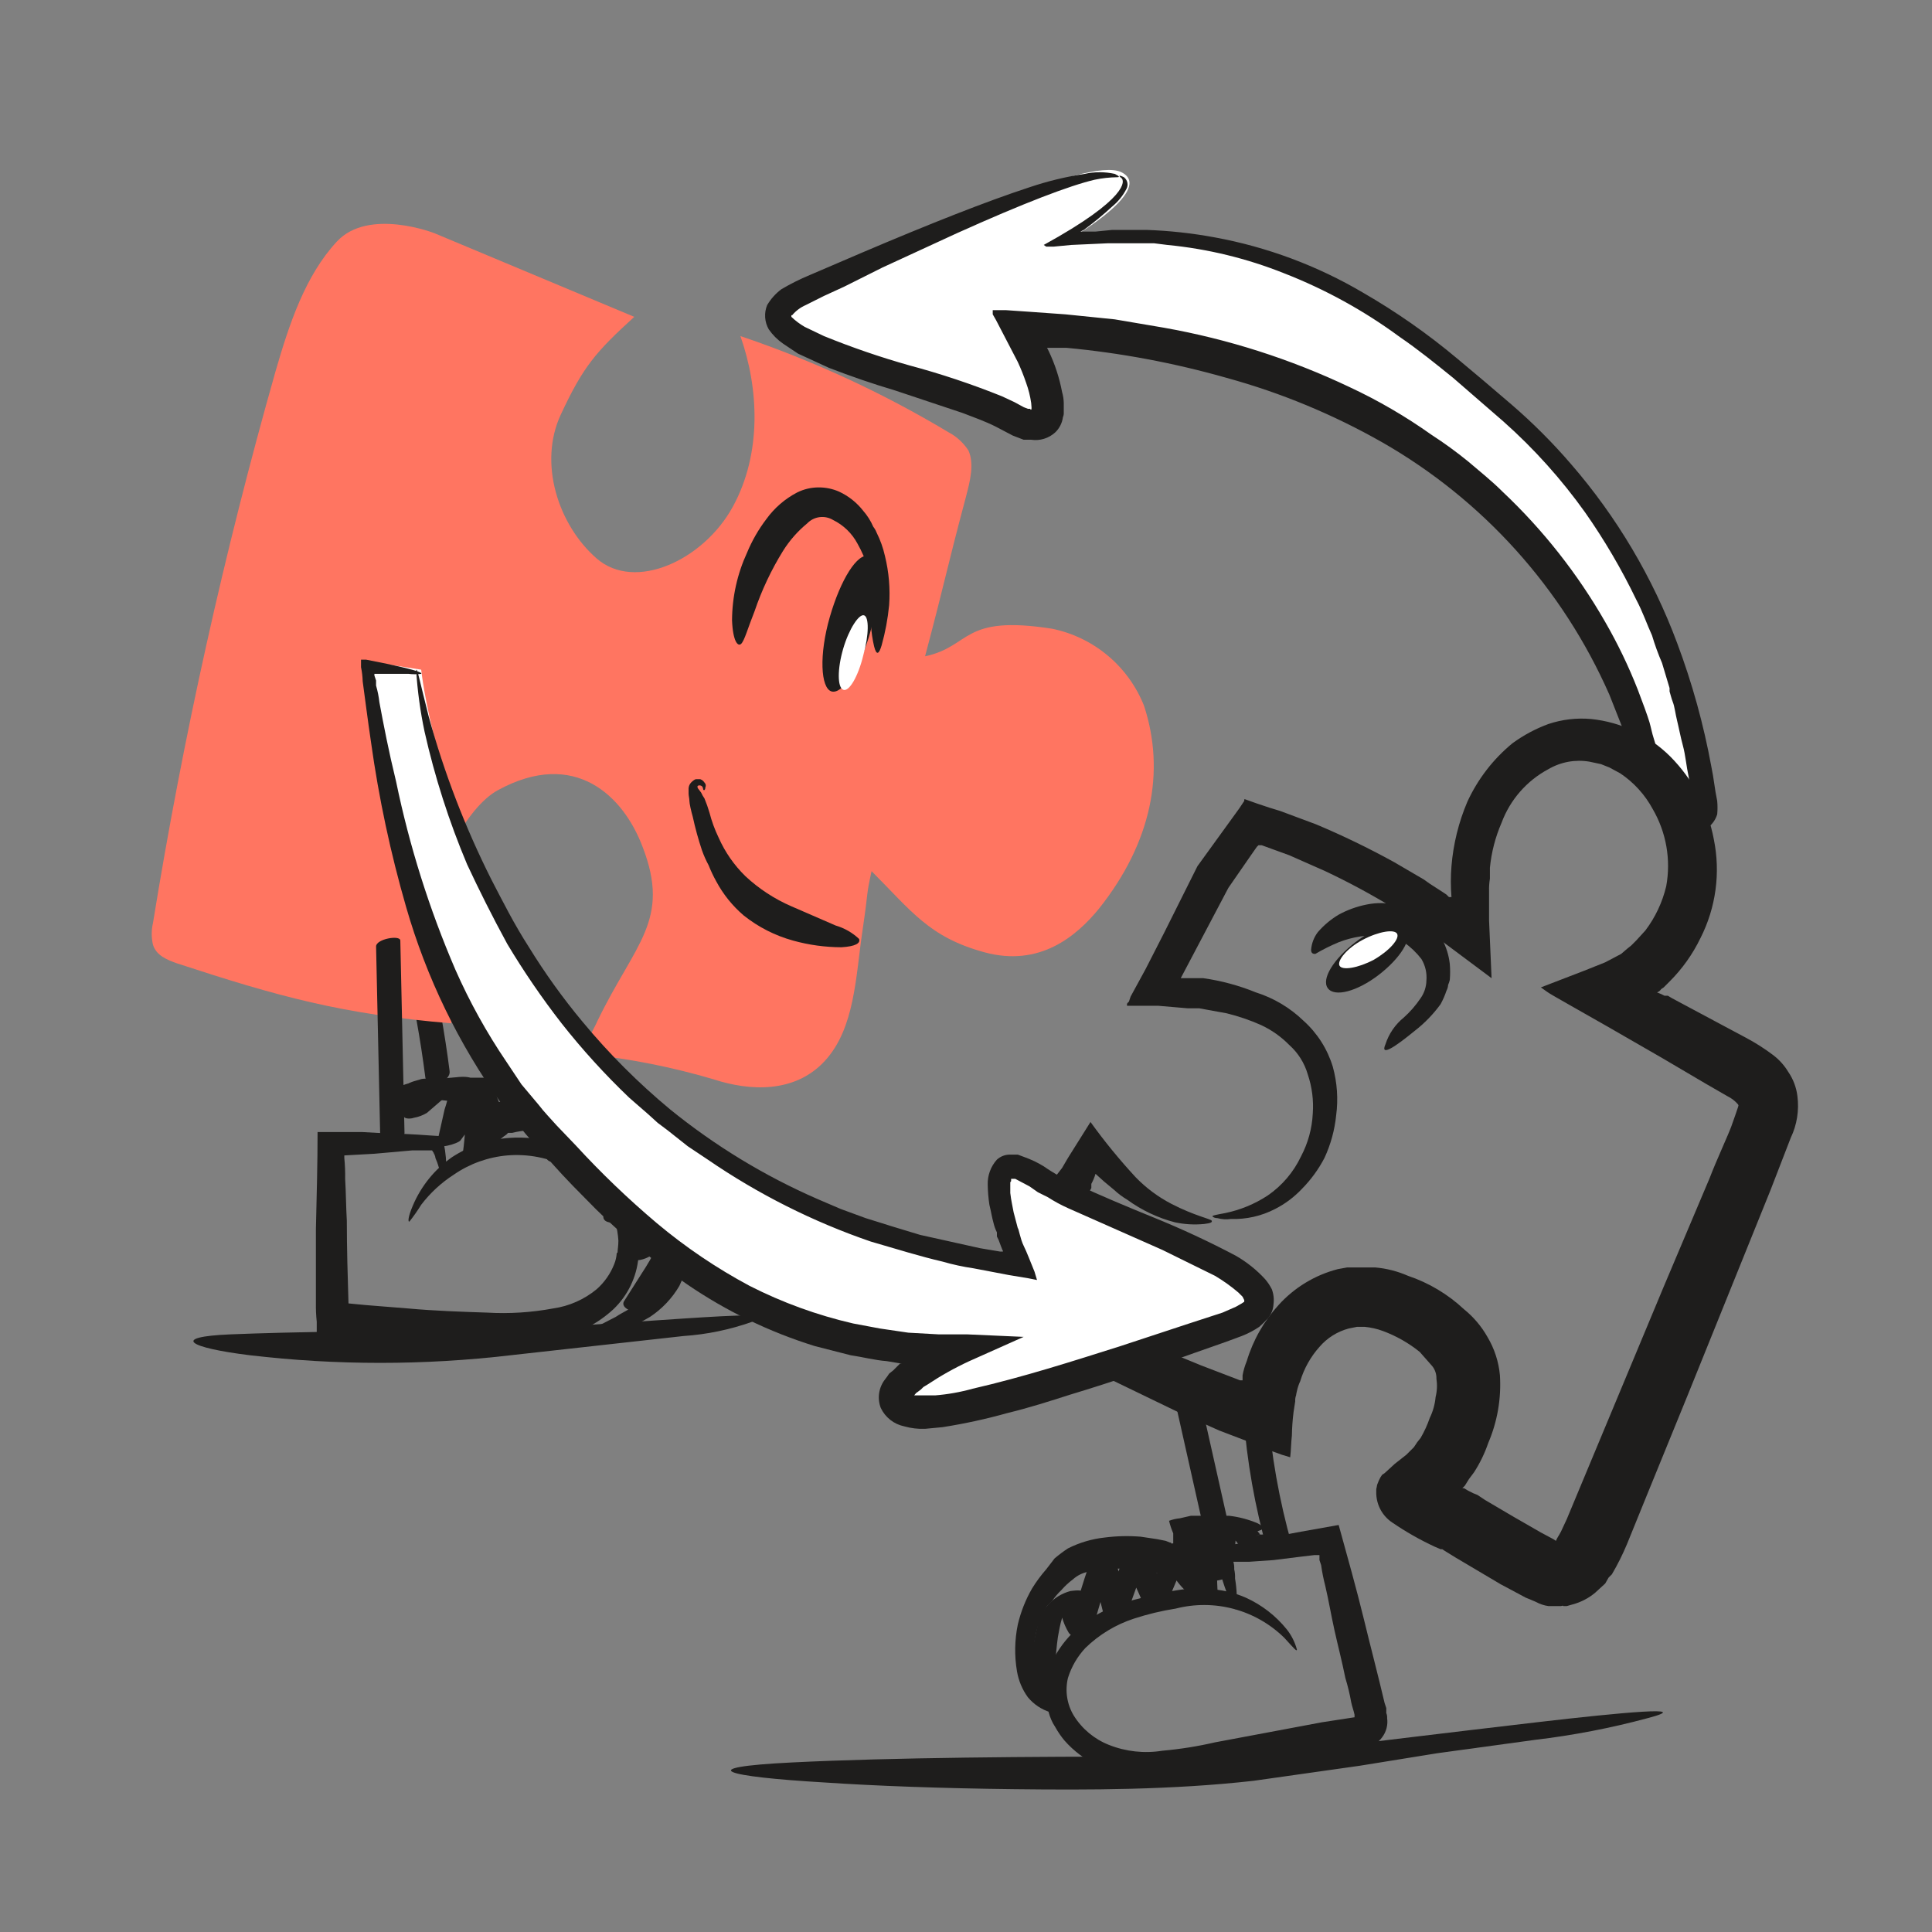 <svg width="111" height="111" viewBox="0 0 111 111" fill="none" xmlns="http://www.w3.org/2000/svg">
<rect x="0" y="0" width="111" height="111" fill="#808080" stroke="none"/>
<path d="M31.256 64.415L31.352 66.336C31.352 67.008 32.312 66.768 32.6 66.48L34.04 65.039C34.232 64.847 34.52 64.799 34.04 64.799C33.56 64.799 33.752 64.799 33.752 65.087C33.776 65.422 33.776 65.76 33.752 66.096C33.656 66.864 33.272 68.113 34.472 68.209C35.672 68.305 35.721 67.633 36.153 67.008C36.585 66.384 36.249 66.912 36.249 66.864C36.249 66.816 36.297 66.768 36.009 66.864C35.721 66.96 35.672 66.864 35.721 67.008C35.769 67.152 35.672 67.248 35.672 67.297L35.529 67.729L34.712 69.698C34.424 70.371 35.48 70.323 35.817 70.083L37.113 69.074L37.305 68.882C37.497 68.786 37.401 68.737 37.065 68.786C36.729 68.833 37.065 69.17 37.017 69.266C36.803 70.173 36.463 71.046 36.009 71.86C35.721 72.388 36.489 72.436 36.777 72.388C37.225 72.303 37.622 72.044 37.881 71.668L38.073 71.332L38.169 71.187C38.313 71.091 38.217 71.043 37.833 71.139V71.379C37.779 71.467 37.746 71.566 37.737 71.668C37.477 72.18 37.189 72.677 36.873 73.157L35.865 74.742C35.672 75.03 36.057 75.27 36.297 75.319C36.474 75.338 36.653 75.308 36.814 75.232C36.975 75.155 37.112 75.036 37.209 74.886L38.601 72.676C38.889 72.196 39.369 71.572 39.273 70.947C39.241 70.806 39.18 70.673 39.092 70.558C39.004 70.443 38.893 70.348 38.766 70.279C38.638 70.211 38.497 70.171 38.353 70.162C38.209 70.153 38.064 70.175 37.929 70.227C37.601 70.326 37.303 70.508 37.065 70.755C36.969 70.899 36.681 71.427 36.537 71.476L37.353 72.004C37.698 71.358 37.987 70.683 38.217 69.986C38.361 69.458 38.649 68.786 38.361 68.257C37.593 66.816 35.577 68.929 34.904 69.458L36.009 69.842C36.345 69.074 36.681 68.305 36.969 67.536C37.257 66.768 37.257 66.432 36.729 66.096C36.502 65.996 36.251 65.961 36.005 65.995C35.76 66.029 35.528 66.13 35.337 66.288C35.018 66.52 34.769 66.836 34.616 67.201C34.568 67.344 34.328 67.344 34.76 67.248C35.193 67.152 35 67.248 35 66.96C35.025 66.621 35.073 66.284 35.145 65.951C35.193 65.471 35.337 64.51 34.952 64.078C34.568 63.646 33.704 63.934 33.32 64.27C32.661 64.841 32.036 65.451 31.448 66.096L32.744 66.192V64.27C32.696 63.598 31.304 63.79 31.304 64.415H31.256Z" fill="#1E1D1C"/>
<path d="M32.888 76.183L25.735 76.375C21.702 76.471 16.757 76.519 13.253 76.663C9.748 76.808 10.852 77.432 14.357 77.864C19.333 78.448 24.36 78.448 29.335 77.864L39.273 76.759C40.616 76.668 41.941 76.393 43.209 75.943C44.89 75.415 42.297 75.558 39.321 75.751L32.888 76.183Z" fill="#1E1D1C"/>
<path d="M77.823 100.201L74.415 100.537C72.302 100.729 69.374 100.873 66.061 100.921C59.436 100.921 51.323 100.969 45.514 101.258C39.705 101.546 41.626 102.074 47.386 102.41C50.219 102.602 54.059 102.747 58.284 102.794C62.509 102.843 67.309 102.843 72.014 102.314L78.112 101.45L82.576 100.729L88.193 99.96C90.38 99.702 92.546 99.285 94.674 98.711C97.41 97.991 93.234 98.375 88.289 98.951C83.344 99.528 77.823 100.201 77.823 100.201Z" fill="#1E1D1C"/>
<path d="M23.239 55.287C23.755 57.475 24.155 59.687 24.439 61.916C24.487 62.253 25.015 62.253 25.255 62.204C25.495 62.157 25.879 61.868 25.831 61.532C25.548 59.303 25.147 57.09 24.631 54.903C24.487 54.279 23.095 54.663 23.239 55.287Z" fill="#1E1D1C"/>
<path d="M39.369 69.458C39.33 69.332 39.298 69.203 39.273 69.073C39.195 68.758 39.082 68.452 38.937 68.161C38.458 67.121 37.772 66.19 36.921 65.423L36.153 64.751L35.193 64.078C34.481 63.647 33.702 63.338 32.888 63.165C32.041 62.954 31.165 62.889 30.296 62.973C29.838 62.987 29.386 63.067 28.952 63.213L28.712 63.309H28.664L28.568 63.069V62.973H28.52C28.401 62.627 28.305 62.274 28.232 61.916H25.927L24.487 62.061C23.856 62.115 23.239 62.278 22.663 62.541C22.375 62.685 22.471 62.829 22.807 62.877C23.378 62.987 23.955 63.068 24.535 63.117L25.879 63.262L26.647 63.358H26.983V63.501C26.983 63.553 27 63.604 27.031 63.646V63.79C27.079 63.886 27.079 63.982 27.127 64.078L27.224 64.27C27.271 64.366 27.271 64.462 27.32 64.558L27.463 65.135C27.52 65.555 27.6 65.972 27.703 66.383L28.568 65.615C28.732 65.457 28.908 65.312 29.096 65.183L29.192 65.086H29.432C29.731 65.011 30.036 64.963 30.344 64.943C31.053 64.911 31.764 64.975 32.456 65.135C33.178 65.29 33.873 65.549 34.521 65.903C35.185 66.329 35.811 66.811 36.393 67.344C37.202 68.028 37.801 68.928 38.121 69.938C38.18 70.157 38.212 70.383 38.217 70.611C38.272 70.815 38.304 71.024 38.313 71.235C38.352 71.602 38.368 71.971 38.361 72.34C38.293 72.822 38.126 73.284 37.87 73.697C37.613 74.111 37.274 74.466 36.873 74.742C36.297 75.174 35.817 75.366 35.385 75.654L33.705 76.519C32.984 76.903 33.176 76.999 33.944 76.903C35.149 76.707 36.306 76.283 37.353 75.654C38.041 75.197 38.616 74.59 39.033 73.877C39.359 73.204 39.524 72.463 39.513 71.715C39.515 71.201 39.483 70.688 39.417 70.179C39.369 70.034 39.369 69.842 39.321 69.746L39.369 69.458Z" fill="#1E1D1C"/>
<path d="M36.441 18.204L24.967 13.401C24.967 13.401 21.175 11.912 19.351 13.881C17.526 15.851 16.614 18.637 15.846 21.279C12.881 31.717 10.524 42.318 8.789 53.03C8.693 53.441 8.693 53.868 8.789 54.279C8.981 54.903 9.605 55.144 10.133 55.336C15.99 57.257 19.639 58.266 25.928 58.794C25.976 56.633 24.775 53.703 24.871 51.925C24.967 50.148 26.744 46.401 28.616 45.392C33.033 42.991 35.817 45.729 36.921 48.659C38.553 52.886 36.489 54.183 34.329 58.65C34.089 59.226 33.225 60.523 33.753 60.572C36.208 60.829 38.635 61.312 41.002 62.012C43.066 62.685 45.659 62.829 47.387 60.956C49.115 59.083 49.163 56.105 49.547 53.51C49.931 50.916 49.739 51.589 50.075 50.052C52.38 52.358 53.388 53.846 56.556 54.711C59.725 55.576 61.837 53.798 63.134 52.213C66.158 48.419 66.974 44.336 65.726 40.541C65.28 39.424 64.565 38.435 63.643 37.664C62.721 36.892 61.622 36.362 60.445 36.122C55.212 35.305 55.837 37.13 53.148 37.707C54.348 33.191 54.3 33.047 55.5 28.532C55.74 27.619 55.98 26.659 55.645 25.89C55.358 25.444 54.961 25.08 54.492 24.833C50.717 22.568 46.709 20.716 42.538 19.309C43.594 22.287 43.786 26.034 42.106 29.108C40.426 32.183 36.489 34.008 34.281 32.087C32.072 30.165 30.92 26.611 32.217 23.825C33.513 21.038 34.233 20.222 36.441 18.204Z" fill="#FF7561"/>
<path d="M50.363 30.597C50.316 30.477 50.251 30.363 50.171 30.261C50.028 29.929 49.833 29.621 49.595 29.348C49.226 28.874 48.748 28.495 48.203 28.244C47.839 28.085 47.447 28.003 47.05 28.003C46.618 28.001 46.19 28.1 45.802 28.292C45.098 28.659 44.49 29.185 44.026 29.829C43.577 30.419 43.206 31.065 42.922 31.75C42.359 32.971 42.065 34.297 42.058 35.641C42.106 36.842 42.394 37.178 42.586 36.986C42.778 36.794 42.97 36.073 43.354 35.113C43.765 33.902 44.313 32.741 44.986 31.654C45.361 31.053 45.831 30.518 46.378 30.069C46.568 29.872 46.818 29.746 47.089 29.712C47.359 29.677 47.633 29.735 47.867 29.877C48.459 30.169 48.946 30.639 49.259 31.222C49.518 31.678 49.727 32.161 49.883 32.663C50.025 33.326 50.09 34.003 50.075 34.68C49.983 35.499 50.031 36.328 50.219 37.13C50.363 37.707 50.507 37.562 50.651 37.082C50.863 36.328 51.007 35.556 51.083 34.776C51.152 33.825 51.071 32.869 50.843 31.942C50.738 31.476 50.577 31.025 50.363 30.597Z" fill="#1E1D1C"/>
<path d="M50.027 36.218C50.603 34.056 50.603 32.135 49.931 31.942C49.259 31.75 48.299 33.287 47.675 35.449C47.051 37.611 47.147 39.532 47.771 39.724C48.395 39.916 49.451 38.379 50.027 36.218Z" fill="#1E1D1C"/>
<path d="M49.596 37.659C49.932 36.458 49.932 35.449 49.644 35.353C49.356 35.257 48.779 36.122 48.443 37.274C48.107 38.427 48.107 39.484 48.443 39.628C48.779 39.772 49.308 38.859 49.596 37.659Z" fill="white"/>
<path d="M40.714 49.715C40.838 50.029 40.983 50.334 41.146 50.628C41.546 51.378 42.083 52.047 42.73 52.598C43.567 53.264 44.531 53.755 45.562 54.039C46.469 54.292 47.406 54.421 48.347 54.423C49.163 54.375 49.451 54.183 49.355 53.943C48.974 53.584 48.513 53.32 48.011 53.174L45.466 52.069C44.494 51.648 43.601 51.063 42.826 50.34C42.178 49.708 41.657 48.958 41.29 48.13C41.067 47.668 40.89 47.186 40.762 46.689C40.681 46.412 40.585 46.139 40.474 45.873C40.399 45.767 40.335 45.654 40.282 45.536L40.138 45.344C40.09 45.296 40.042 45.2 40.09 45.152C40.138 45.104 40.33 45.104 40.378 45.248C40.426 45.392 40.378 45.392 40.474 45.392C40.491 45.373 40.504 45.35 40.513 45.325C40.521 45.3 40.524 45.274 40.522 45.248C40.546 45.202 40.555 45.148 40.547 45.096C40.538 45.044 40.512 44.996 40.474 44.96C40.417 44.871 40.333 44.804 40.234 44.768H39.994C39.898 44.768 39.754 44.912 39.706 44.96C39.619 45.051 39.568 45.171 39.562 45.296V45.584C39.562 45.729 39.609 45.873 39.609 46.017C39.609 46.161 39.706 46.593 39.802 46.929C39.943 47.579 40.119 48.22 40.33 48.851C40.435 49.149 40.564 49.438 40.714 49.715Z" fill="#1E1D1C"/>
<path d="M21.607 54.375L21.848 65.471C21.848 65.807 23.24 65.567 23.24 65.087L23 54.039C23 53.702 21.607 53.943 21.607 54.375Z" fill="#1E1D1C"/>
<path d="M35.433 72.004C35.419 72.218 35.37 72.429 35.289 72.628C35.072 73.182 34.726 73.676 34.281 74.069C33.566 74.66 32.702 75.043 31.784 75.174C30.534 75.407 29.261 75.488 27.991 75.414C26.551 75.366 25.015 75.318 23.431 75.174L21.03 74.982L20.022 74.886C19.974 73.3 19.926 71.715 19.926 70.13C19.878 69.314 19.878 68.497 19.83 67.729C19.837 67.328 19.821 66.927 19.782 66.528V66.383L21.511 66.287L23.671 66.095H24.823L24.919 66.24C24.922 66.276 24.939 66.311 24.967 66.336C24.967 66.383 25.015 66.432 25.015 66.528C25.093 66.699 25.157 66.875 25.207 67.056C25.303 67.392 25.399 67.536 25.447 67.489C25.495 67.44 25.591 67.248 25.639 66.912C25.625 66.36 25.544 65.812 25.399 65.279C24.439 65.231 23.623 65.135 22.519 65.135L20.79 65.039H18.246C18.246 66.768 18.198 68.641 18.15 70.611V74.838C18.143 75.207 18.159 75.576 18.198 75.943V76.759H18.822L20.79 76.951L22.327 77.096L25.447 77.287H28.616C29.716 77.3 30.813 77.17 31.88 76.903C33.136 76.671 34.301 76.089 35.241 75.222C36.065 74.436 36.577 73.378 36.681 72.244C36.819 71.302 36.703 70.34 36.345 69.458C36.033 68.729 35.594 68.063 35.049 67.489C34.172 66.611 33.079 65.981 31.88 65.663C31.04 65.412 30.162 65.314 29.288 65.375C28.107 65.453 26.967 65.834 25.975 66.48C24.976 67.178 24.194 68.143 23.719 69.266C23.431 69.938 23.431 70.226 23.527 70.178C23.769 69.871 23.994 69.551 24.199 69.218C24.718 68.537 25.352 67.952 26.071 67.489C26.982 66.86 28.041 66.48 29.144 66.383C30.336 66.284 31.532 66.517 32.6 67.056C33.556 67.524 34.356 68.258 34.905 69.17C35.272 69.817 35.486 70.54 35.529 71.283C35.529 71.572 35.481 71.811 35.481 71.956C35.467 71.973 35.45 71.99 35.433 72.004Z" fill="#1E1D1C"/>
<path d="M23.335 62.349C23.097 62.91 23.047 63.534 23.191 64.126C23.239 64.319 23.671 64.27 23.767 64.222C24.039 64.177 24.3 64.079 24.535 63.934L25.591 63.022L26.071 62.589L26.359 62.349L26.503 62.253H26.407L25.879 62.397H25.687C25.975 62.445 25.591 63.598 25.543 63.742L25.111 65.663C25.015 66.096 26.311 65.712 26.456 65.519L28.088 63.309L26.744 63.502C26.769 64.401 26.721 65.3 26.599 66.192C26.552 66.624 27.848 66.24 27.992 65.951C28.316 65.316 28.774 64.758 29.336 64.319C29.576 64.174 29.528 64.03 29.288 63.982C28.93 63.974 28.579 64.075 28.28 64.27C27.563 64.754 26.984 65.416 26.599 66.192L27.992 65.951C28.087 65.026 28.136 64.096 28.136 63.165C28.136 62.973 27.608 63.022 27.56 63.069C27.276 63.063 27.001 63.166 26.791 63.358L25.159 65.567L26.503 65.423L26.983 63.358C27.032 63.069 27.128 62.781 27.176 62.445C27.224 62.108 27.176 62.013 26.983 61.916C26.791 61.82 26.023 61.869 25.687 62.013L24.871 62.685L23.239 64.03L24.583 63.838C24.462 63.276 24.513 62.69 24.727 62.157C24.823 61.916 24.247 61.965 24.151 62.013C24.055 62.061 23.431 62.157 23.335 62.397V62.349Z" fill="#1E1D1C"/>
<path d="M64.429 9.894C62.461 8.934 52.812 13.545 46.235 16.523C39.658 19.501 54.108 21.855 57.9 23.969C61.693 26.082 59.965 21.567 59.293 20.27L58.621 18.925C90.21 20.318 94.434 43.615 94.434 43.615L96.451 46.833C96.556 46.998 96.715 47.123 96.901 47.185C97.087 47.248 97.288 47.246 97.473 47.179C97.657 47.111 97.813 46.984 97.915 46.816C98.017 46.649 98.059 46.452 98.034 46.257C96.882 36.842 93.09 28.964 85.936 22.96C82 19.694 74.319 12.296 61.693 13.593C61.693 13.593 66.35 10.855 64.429 9.894Z" fill="white"/>
<path d="M95.922 39.532V39.724C95.971 39.868 96.018 40.108 96.114 40.349C96.21 40.589 96.259 41.021 96.355 41.405C96.451 41.79 96.547 42.318 96.69 42.846C96.835 43.375 96.882 43.999 97.027 44.672L97.17 45.728C97.179 45.924 97.212 46.117 97.266 46.305V46.401H97.123C97.123 46.388 97.118 46.376 97.108 46.367C97.099 46.358 97.087 46.353 97.074 46.353V46.257L96.69 45.632L95.202 43.231C95.17 43.122 95.154 43.008 95.154 42.894L95.01 42.414C94.914 42.126 94.866 41.838 94.77 41.501C94.674 41.165 94.338 40.252 94.098 39.628C93.572 38.286 92.946 36.985 92.226 35.737C90.638 32.962 88.648 30.436 86.321 28.244C85.697 27.619 85.025 27.091 84.353 26.514C83.677 25.964 82.972 25.451 82.24 24.977C80.758 23.924 79.183 23.008 77.536 22.239C74.151 20.631 70.567 19.484 66.878 18.829L64.045 18.348L61.213 18.06L59.197 17.916L57.804 17.82H57.036V18.06L57.228 18.396L58.476 20.798C58.657 21.19 58.818 21.591 58.956 21.999C59.092 22.372 59.188 22.759 59.245 23.152C59.293 23.632 59.245 23.488 59.245 23.536C59.197 23.536 59.197 23.536 59.197 23.488H59.053L58.813 23.392L58.284 23.104L57.565 22.768C55.826 22.068 54.046 21.474 52.236 20.99C50.574 20.521 48.939 19.959 47.339 19.309L46.235 18.781C45.956 18.621 45.698 18.427 45.467 18.204V18.108H45.515C45.723 17.86 45.986 17.662 46.283 17.532L47.339 17.003L48.491 16.475L50.699 15.37L54.972 13.401C58.813 11.671 61.453 10.663 62.893 10.326C63.319 10.236 63.754 10.188 64.19 10.182C64.333 10.182 64.333 10.134 64.045 9.99C63.476 9.864 62.886 9.864 62.317 9.99C61.24 10.153 60.18 10.41 59.148 10.759C56.652 11.575 53.388 12.872 49.547 14.506L46.523 15.803C45.96 16.036 45.415 16.309 44.891 16.619C44.561 16.866 44.283 17.177 44.074 17.532C43.983 17.756 43.944 17.998 43.961 18.239C43.977 18.481 44.049 18.715 44.17 18.925C44.392 19.243 44.668 19.52 44.986 19.741L45.851 20.318L47.627 21.134C48.875 21.615 50.123 22.047 51.419 22.431L55.308 23.728C55.932 23.968 56.604 24.209 57.181 24.497L58.188 25.025L58.813 25.265H59.245C59.494 25.303 59.749 25.283 59.99 25.208C60.231 25.133 60.452 25.005 60.637 24.833C60.873 24.601 61.025 24.297 61.069 23.968C61.108 23.878 61.124 23.779 61.117 23.68V23.152C61.112 22.941 61.08 22.731 61.021 22.527C60.867 21.713 60.609 20.922 60.253 20.174L60.157 19.982H61.261C64.38 20.274 67.466 20.853 70.478 21.711C73.597 22.568 76.596 23.811 79.408 25.41C85.201 28.721 89.778 33.806 92.466 39.916L93.282 41.982L93.57 42.943C93.625 43.081 93.657 43.227 93.666 43.375C93.704 43.431 93.721 43.499 93.714 43.567C93.762 43.663 93.762 43.759 93.81 43.855C93.858 43.951 94.626 45.2 95.058 45.825C95.262 46.112 95.439 46.417 95.587 46.737L95.874 47.169C96.053 47.409 96.282 47.606 96.547 47.746C96.81 47.878 97.108 47.926 97.4 47.883C97.692 47.84 97.964 47.708 98.179 47.506C98.406 47.319 98.573 47.068 98.659 46.785C98.683 46.53 98.683 46.272 98.659 46.017C98.515 45.344 98.467 44.72 98.323 44.047C97.88 41.623 97.221 39.244 96.355 36.938C94.952 33.175 92.887 29.693 90.257 26.659C89.207 25.439 88.068 24.299 86.849 23.248L85.217 21.855L83.728 20.606C82.035 19.185 80.22 17.915 78.304 16.811C75.679 15.265 72.803 14.192 69.806 13.641C68.507 13.399 67.191 13.255 65.87 13.209H63.901L62.941 13.305H62.077L62.269 13.209C62.838 12.791 63.383 12.342 63.901 11.864C64.239 11.586 64.517 11.243 64.717 10.855C64.778 10.744 64.796 10.615 64.77 10.492C64.743 10.369 64.674 10.259 64.574 10.182C64.286 10.038 64.237 10.086 64.429 10.23C64.621 10.375 64.862 11.383 59.965 14.073L60.109 14.169H60.541L61.549 14.073L63.661 13.977H66.302L67.07 14.073C69.376 14.296 71.639 14.846 73.791 15.707C76.15 16.628 78.377 17.855 80.416 19.357C81.472 20.078 82.48 20.894 83.489 21.711L86.369 24.209C88.129 25.771 89.707 27.528 91.074 29.445C92.183 31.028 93.162 32.699 94.002 34.44C94.386 35.161 94.626 35.881 94.914 36.506C95.075 37.045 95.267 37.574 95.49 38.091L95.922 39.532Z" fill="#1E1D1C"/>
<path d="M92.225 43.999L92.466 44.095L93.089 44.431C93.873 44.956 94.516 45.666 94.962 46.497C95.735 47.832 96.008 49.399 95.73 50.916C95.511 51.839 95.102 52.706 94.53 53.462L94.002 54.039L93.714 54.327L93.474 54.519L93.138 54.807L92.225 55.288L91.025 55.768L88.529 56.729L88.865 56.968L89.009 57.065L89.249 57.209L90.257 57.785L92.37 58.986L95.538 60.811L97.986 62.253L99.234 62.973C99.474 63.089 99.686 63.252 99.859 63.454C99.859 63.501 99.906 63.454 99.859 63.597C99.811 63.742 99.667 64.174 99.475 64.702C99.283 65.231 98.611 66.672 98.227 67.68L95.586 73.925L90.017 87.279L89.681 88C89.585 88.192 89.441 88.384 89.393 88.528L89.249 88.432L88.529 88.047L86.944 87.135L85.312 86.174L84.88 85.886L84.64 85.79L84.352 85.646L84.112 85.502H84.016L84.16 85.358L84.4 84.973L84.688 84.589C85.027 84.064 85.301 83.499 85.504 82.907C86.029 81.681 86.259 80.348 86.176 79.017C86.105 78.236 85.859 77.481 85.457 76.808C85.112 76.199 84.656 75.661 84.112 75.222C83.19 74.359 82.093 73.704 80.895 73.3C80.302 73.04 79.669 72.877 79.023 72.82H77.391L76.863 72.916C75.549 73.255 74.364 73.974 73.455 74.982C72.613 75.904 71.989 77.004 71.63 78.201C71.522 78.463 71.441 78.737 71.39 79.017V79.209V79.305H71.246L68.99 78.44C67.549 77.864 66.157 77.24 64.861 76.615L61.02 74.742L60.108 74.261L59.821 74.117H59.772C59.676 74.069 59.676 73.925 59.724 73.781C59.775 73.593 59.856 73.414 59.964 73.253L60.252 72.676L60.781 71.668L61.837 69.794L62.413 68.785L62.701 68.257V68.017C62.801 67.834 62.882 67.641 62.941 67.44L63.421 67.873L63.997 68.353C64.232 68.572 64.49 68.765 64.765 68.929C65.588 69.53 66.516 69.97 67.502 70.226C68.053 70.344 68.62 70.377 69.182 70.322C69.566 70.275 69.662 70.226 69.614 70.13C69.566 70.034 68.606 69.842 67.31 69.17C66.543 68.773 65.845 68.254 65.245 67.633C64.317 66.63 63.451 65.572 62.653 64.462L61.357 66.528L61.02 67.104L60.685 67.536L60.108 68.497C59.676 69.122 59.196 69.746 58.764 70.467L58.14 71.572L57.804 72.1L57.468 72.724C57.155 73.263 57.051 73.898 57.175 74.509C57.299 75.12 57.642 75.664 58.14 76.039L58.476 76.279L58.716 76.423L59.628 76.951L63.517 79.113L67.79 81.179L70.046 82.187L72.062 82.956L73.118 83.388L73.647 83.58L74.127 83.725C74.174 83.34 74.174 82.907 74.223 82.476C74.231 82.026 74.263 81.577 74.319 81.13L74.415 80.506C74.407 80.392 74.424 80.277 74.463 80.17C74.474 80.089 74.49 80.009 74.511 79.929C74.553 79.731 74.617 79.537 74.703 79.353C74.923 78.624 75.3 77.952 75.807 77.384C76.248 76.87 76.834 76.502 77.487 76.327L77.967 76.231H78.399C78.76 76.265 79.116 76.345 79.455 76.471C80.22 76.754 80.933 77.16 81.568 77.672L82.288 78.489C82.451 78.693 82.535 78.948 82.528 79.209C82.582 79.561 82.566 79.921 82.48 80.266C82.442 80.683 82.328 81.09 82.144 81.467C82.007 81.867 81.83 82.254 81.616 82.619L81.424 82.86L81.232 83.148L81.088 83.292L80.799 83.58L80.127 84.109L79.551 84.637L79.407 84.733L79.311 84.877L79.216 85.069L79.12 85.309C79.108 85.391 79.092 85.471 79.071 85.55V85.838C79.085 86.163 79.174 86.48 79.332 86.764C79.491 87.048 79.714 87.29 79.984 87.471C80.76 88.002 81.579 88.468 82.432 88.864L82.768 89.008H82.864L83.008 89.104L83.632 89.489L86.225 91.025L87.665 91.794L87.905 91.89L88.241 92.034C88.465 92.157 88.708 92.239 88.961 92.275H89.681C89.729 92.275 89.777 92.227 89.825 92.275H90.017L90.353 92.179C90.829 92.052 91.272 91.823 91.649 91.506L92.225 90.978L92.417 90.641L92.609 90.449C92.936 89.893 93.225 89.315 93.474 88.72L94.626 85.886L96.978 80.122L101.731 68.353L102.883 65.375C103.241 64.629 103.374 63.794 103.267 62.973C103.206 62.473 103.025 61.995 102.739 61.58C102.515 61.208 102.221 60.882 101.875 60.619C101.375 60.241 100.845 59.904 100.291 59.611L98.85 58.842L96.066 57.353L95.826 57.209H95.634L95.442 57.113L95.202 57.017C95.301 56.981 95.385 56.913 95.442 56.825L95.586 56.729L95.682 56.633L95.778 56.537L95.922 56.392C96.651 55.666 97.251 54.821 97.698 53.895C98.586 52.146 98.857 50.148 98.466 48.226C98.13 46.426 97.26 44.77 95.97 43.471C94.743 42.247 93.133 41.484 91.409 41.309C90.582 41.236 89.749 41.334 88.961 41.597C88.225 41.868 87.53 42.24 86.897 42.702C85.789 43.612 84.903 44.762 84.304 46.065C83.804 47.241 83.496 48.49 83.392 49.764C83.344 50.355 83.344 50.949 83.392 51.541H83.248L83.104 51.397L82.816 51.205L82.144 50.772L81.808 50.532L81.232 50.196L80.08 49.523C78.63 48.725 77.14 48.003 75.615 47.362L73.551 46.593L72.926 46.401L72.206 46.161L71.534 45.921H71.486V46.017L71.39 46.161L71.198 46.449L68.798 49.764L66.877 53.606L65.821 55.672L65.245 56.729L64.957 57.257L64.861 57.545L64.765 57.641C64.765 57.689 64.717 57.737 64.765 57.785H66.541L68.222 57.929H68.894L69.422 58.026L70.478 58.218C71.153 58.384 71.811 58.608 72.446 58.89C73.056 59.173 73.608 59.564 74.078 60.043C74.581 60.493 74.947 61.076 75.135 61.724C75.381 62.45 75.479 63.218 75.423 63.982C75.38 64.838 75.151 65.674 74.751 66.432C74.322 67.341 73.659 68.121 72.83 68.689C72.085 69.177 71.255 69.519 70.382 69.698C69.854 69.794 69.614 69.842 69.662 69.89C69.71 69.938 69.806 69.987 69.95 69.987C70.2 70.055 70.462 70.072 70.718 70.034C71.602 70.064 72.478 69.866 73.263 69.458C73.837 69.165 74.356 68.775 74.799 68.305C75.317 67.78 75.754 67.182 76.095 66.528C76.454 65.755 76.681 64.927 76.767 64.078C76.891 63.146 76.825 62.198 76.575 61.292C76.267 60.274 75.686 59.36 74.895 58.65C74.121 57.901 73.184 57.342 72.158 57.017C71.187 56.622 70.172 56.347 69.134 56.2H67.838L70.574 51.012L71.87 49.139L72.206 48.659L72.302 48.563H72.495L73.022 48.755L74.078 49.139L76.143 50.052C77.458 50.672 78.74 51.362 79.984 52.117L80.415 52.405L80.56 52.501L80.752 52.597L81.088 52.886L81.856 53.366L82.672 53.943L85.696 56.2L85.552 52.886V51.205C85.545 50.963 85.561 50.722 85.6 50.484V49.859C85.687 48.965 85.914 48.09 86.272 47.266C86.763 45.947 87.72 44.853 88.961 44.191C89.67 43.776 90.503 43.623 91.313 43.759L91.986 43.903L92.225 43.999Z" fill="#1E1D1C"/>
<path d="M83.2 56.585C83.242 56.492 83.274 56.395 83.296 56.297C83.321 55.992 83.321 55.688 83.296 55.384C83.186 54.396 82.705 53.486 81.952 52.838C81.479 52.442 80.922 52.158 80.323 52.008C79.725 51.858 79.1 51.846 78.496 51.973C77.942 52.085 77.408 52.28 76.912 52.55C76.46 52.82 76.055 53.16 75.711 53.558C75.49 53.851 75.357 54.201 75.327 54.567C75.327 54.759 75.423 54.807 75.567 54.807C76 54.553 76.449 54.328 76.912 54.135C77.705 53.825 78.558 53.694 79.408 53.751C79.843 53.806 80.266 53.935 80.656 54.135C81.038 54.403 81.378 54.727 81.664 55.096C81.89 55.471 81.991 55.908 81.952 56.344C81.943 56.707 81.826 57.058 81.616 57.353C81.343 57.76 81.02 58.13 80.656 58.458C80.162 58.857 79.796 59.391 79.6 59.995C79.264 60.764 80.224 60.091 81.28 59.226C81.847 58.787 82.348 58.27 82.769 57.69C82.903 57.444 83.016 57.187 83.104 56.921C83.16 56.817 83.193 56.702 83.2 56.585Z" fill="#1E1D1C"/>
<path d="M79.216 56.008C80.464 55.047 81.184 53.895 80.8 53.366C80.416 52.838 79.12 53.174 77.871 54.135C76.623 55.095 75.903 56.248 76.287 56.776C76.671 57.305 77.968 56.968 79.216 56.008Z" fill="#1E1D1C"/>
<path d="M78.927 55.143C79.839 54.615 80.415 53.943 80.271 53.654C80.127 53.366 79.215 53.51 78.303 53.991C77.39 54.471 76.814 55.191 76.959 55.48C77.102 55.768 78.015 55.624 78.927 55.143Z" fill="white"/>
<path d="M71.439 81.275C71.633 83.941 72.1 86.581 72.831 89.152C73.023 89.777 74.415 89.393 74.223 88.768C73.492 86.197 73.025 83.557 72.831 80.89C72.831 80.554 72.255 80.554 72.015 80.65C71.861 80.672 71.72 80.746 71.615 80.86C71.511 80.973 71.448 81.12 71.439 81.275Z" fill="#1E1D1C"/>
<path d="M67.501 80.458L69.085 87.519C69.181 87.951 70.573 87.567 70.477 87.135L68.893 80.074C68.797 79.641 67.405 80.025 67.501 80.458Z" fill="#1E1D1C"/>
<path d="M60.636 99.24C60.788 99.512 60.965 99.77 61.165 100.008C61.701 100.613 62.355 101.103 63.085 101.45C64.165 101.957 65.349 102.203 66.541 102.17C67.886 102.122 69.278 101.882 70.67 101.69L75.231 100.921L77.679 100.537L77.967 100.441H78.399C78.804 100.371 79.165 100.147 79.407 99.816C79.526 99.66 79.612 99.482 79.662 99.292C79.711 99.103 79.723 98.906 79.695 98.711C79.703 98.613 79.686 98.514 79.647 98.423V98.135L79.551 97.847C79.167 96.214 78.735 94.58 78.351 92.995C77.967 91.41 77.391 89.344 76.911 87.615L74.75 88L73.454 88.24L70.958 88.72L69.71 88.96C69.955 89.954 70.259 90.933 70.622 91.89C70.814 92.323 70.958 92.515 71.006 92.467C71.054 92.419 71.102 92.131 71.054 91.602C71.041 91.296 71.009 90.992 70.958 90.69C70.966 90.512 70.95 90.335 70.91 90.162C70.918 90.016 70.901 89.87 70.862 89.729H71.774L73.166 89.632L74.703 89.441L75.519 89.344H75.807V89.632L75.903 89.921C75.96 90.326 76.04 90.726 76.143 91.122C76.335 91.939 76.479 92.803 76.671 93.668C76.863 94.533 77.103 95.445 77.295 96.406C77.435 96.863 77.548 97.328 77.631 97.799C77.679 98.039 77.775 98.279 77.823 98.519V98.663L75.951 98.951L72.878 99.528L69.806 100.104C68.81 100.335 67.8 100.495 66.781 100.585C65.746 100.753 64.684 100.637 63.709 100.249C62.874 99.919 62.167 99.33 61.692 98.567C61.301 97.919 61.18 97.142 61.357 96.406C61.557 95.76 61.902 95.169 62.364 94.676C63.153 93.911 64.105 93.336 65.149 92.995C65.933 92.739 66.735 92.547 67.549 92.419C68.647 92.138 69.798 92.145 70.891 92.44C71.984 92.734 72.983 93.306 73.79 94.1C74.319 94.676 74.511 94.917 74.511 94.772C74.4 94.353 74.203 93.96 73.935 93.62C73.304 92.835 72.498 92.21 71.582 91.794C70.989 91.533 70.356 91.371 69.71 91.314C69.023 91.233 68.328 91.249 67.645 91.362C66.964 91.455 66.29 91.599 65.629 91.794C64.937 91.953 64.262 92.178 63.613 92.467C62.987 92.749 62.404 93.122 61.884 93.572C61.387 94.012 60.965 94.531 60.636 95.109C60.093 96.037 59.938 97.141 60.204 98.183C60.261 98.468 60.358 98.743 60.492 99L60.636 99.24Z" fill="#1E1D1C"/>
<path d="M60.446 91.986C60.598 91.76 60.775 91.55 60.974 91.362C61.175 91.131 61.4 90.922 61.646 90.738C61.89 90.518 62.188 90.369 62.51 90.305C63.44 90.099 64.4 90.067 65.342 90.209L66.158 90.305L66.542 90.401H67.022L67.455 90.593C67.647 90.738 67.79 90.93 67.935 90.882C68.14 90.931 68.353 90.931 68.559 90.882H68.607L68.799 90.738C68.95 90.578 69.05 90.378 69.087 90.162C69.166 89.637 69.199 89.106 69.183 88.576V88.432H69.711L71.007 88.192C71.5 88.182 71.988 88.084 72.448 87.904C72.64 87.808 72.543 87.663 72.255 87.519C71.735 87.298 71.185 87.152 70.623 87.087H68.415L67.79 87.231C67.577 87.251 67.367 87.299 67.167 87.375C67.225 87.622 67.305 87.863 67.406 88.096V88.672H67.359C67.311 88.72 67.263 88.624 67.263 88.624H67.214L66.975 88.528L66.495 88.432L65.534 88.288C64.846 88.232 64.155 88.248 63.47 88.336C62.734 88.416 62.019 88.627 61.358 88.96C61.09 89.137 60.834 89.33 60.589 89.537L60.109 90.162C59.807 90.506 59.534 90.875 59.294 91.266C58.922 91.911 58.647 92.607 58.477 93.332C58.293 94.218 58.277 95.13 58.429 96.022C58.52 96.559 58.733 97.069 59.053 97.511C59.391 97.92 59.841 98.221 60.35 98.376C60.685 98.472 60.83 98.423 60.83 98.327L60.493 97.991C59.923 97.438 59.552 96.712 59.437 95.926C59.309 94.987 59.407 94.031 59.725 93.14C59.85 92.842 59.994 92.553 60.158 92.275L60.446 91.986Z" fill="#1E1D1C"/>
<path d="M60.637 97.174C60.588 96.132 60.636 95.086 60.78 94.052C60.876 93.524 61.068 92.227 61.645 92.034L60.876 91.939C60.883 92.599 61.065 93.246 61.405 93.812C61.645 94.196 62.701 93.956 62.797 93.524C63.181 92.179 63.565 90.834 64.045 89.489L62.653 89.777L63.421 92.803C63.517 93.283 64.669 92.803 64.813 92.515C65.197 91.458 65.581 90.401 65.918 89.344L64.525 89.632C64.957 90.497 65.341 91.314 65.725 92.227C66.109 93.14 66.974 92.275 67.117 91.939C67.262 91.602 67.934 90.017 68.318 89.056L66.925 89.344C67.167 90.34 67.764 91.212 68.606 91.794C68.894 92.034 69.95 91.843 69.95 91.362C69.886 90.176 69.918 88.988 70.046 87.808L68.654 88.096C69.125 88.861 69.375 89.742 69.374 90.641C69.374 91.026 70.718 90.737 70.766 90.353L70.958 88.816C71.006 88.576 70.958 87.904 71.246 87.711L70.766 87.951C70.334 88.047 70.526 87.904 70.622 88.096L70.814 88.288L71.15 88.72C71.311 88.828 71.497 88.893 71.69 88.91C71.883 88.927 72.077 88.894 72.254 88.816C72.447 88.768 72.974 88.624 72.878 88.336C72.782 88.047 72.254 88.192 72.11 88.24C72.686 88.047 72.447 88.288 72.35 88.096L72.158 87.855L71.822 87.423C71.635 87.314 71.425 87.249 71.209 87.232C70.993 87.216 70.776 87.248 70.574 87.327C70.358 87.39 70.161 87.507 70.002 87.667C69.842 87.826 69.725 88.024 69.662 88.24C69.516 89.001 69.419 89.771 69.374 90.546L70.766 90.257C70.773 89.372 70.523 88.505 70.046 87.759C69.854 87.375 68.75 87.615 68.702 88.047C68.533 89.273 68.485 90.512 68.558 91.746L69.902 91.314C69.116 90.738 68.555 89.906 68.318 88.96C68.174 88.48 67.021 88.912 66.925 89.248C66.829 89.585 66.157 91.17 65.725 92.131L67.117 91.843C66.733 90.978 66.349 90.113 65.918 89.248C65.485 88.384 64.669 89.152 64.525 89.537C64.381 89.921 63.805 91.65 63.421 92.707L64.813 92.419L64.045 89.441C63.949 88.96 62.797 89.393 62.653 89.681C62.173 91.026 61.789 92.371 61.405 93.716L62.797 93.475C62.462 92.89 62.279 92.229 62.269 91.554C62.269 91.266 61.597 91.41 61.501 91.41C61.012 91.541 60.571 91.81 60.23 92.185C59.89 92.56 59.664 93.024 59.581 93.524C59.252 94.842 59.139 96.204 59.244 97.558C59.292 97.943 60.684 97.703 60.637 97.174Z" fill="#1E1D1C"/>
<path d="M24.199 38.475L20.79 37.947C22.326 47.938 24.439 58.17 31.784 65.759C35.336 69.41 42.201 77.576 54.923 77.576C54.923 77.576 49.979 79.834 51.803 80.987C53.627 82.139 63.709 78.585 70.574 76.231C77.439 73.877 63.325 70.13 59.772 67.681C56.22 65.231 57.419 69.842 57.948 71.235L58.524 72.629C27.223 67.969 24.199 38.475 24.199 38.475Z" fill="white"/>
<path d="M58.476 70.563L58.236 69.65C58.188 69.362 58.092 68.978 58.044 68.545V67.921C58.092 67.873 58.092 67.873 58.092 67.825V67.729H58.332L59.148 68.161L59.628 68.497L60.205 68.785C60.572 69.022 60.958 69.231 61.357 69.41L66.781 71.811L69.806 73.3C70.281 73.582 70.731 73.903 71.15 74.261L71.39 74.501L71.486 74.694V74.79L71.342 74.886L71.006 75.078L70.238 75.414L68.317 76.039L64.381 77.336C61.645 78.201 58.812 79.113 55.884 79.786C55.178 79.983 54.454 80.112 53.723 80.17H52.523C52.571 80.122 52.619 80.025 52.715 79.978L52.907 79.833L53.051 79.69L53.291 79.545C54.056 79.036 54.858 78.586 55.692 78.201L58.812 76.808L55.547 76.663H53.915L52.187 76.567L50.555 76.327L49.019 76.039C46.954 75.564 44.955 74.838 43.066 73.877C41.17 72.863 39.384 71.656 37.737 70.275C36.092 68.885 34.536 67.394 33.08 65.807L31.976 64.654C31.64 64.27 31.256 63.886 30.968 63.501L29.96 62.301L29.096 61.004C27.962 59.334 26.982 57.566 26.167 55.72C24.668 52.242 23.526 48.621 22.759 44.912C22.326 43.135 22.038 41.645 21.798 40.349C21.762 40.023 21.698 39.702 21.606 39.388V39.1L21.607 39.101C21.559 38.957 21.559 38.957 21.511 38.813L21.51 38.715H23.479C23.718 38.745 23.96 38.745 24.199 38.715C24.295 38.619 23.575 38.427 22.23 38.139L21.03 37.899H20.742V38.331C20.798 38.6 20.83 38.873 20.838 39.148C20.982 40.204 21.126 41.357 21.318 42.654C21.764 45.852 22.438 49.015 23.335 52.117C24.501 56.165 26.352 59.983 28.807 63.405C29.192 63.886 29.528 64.366 29.912 64.798C30.286 65.269 30.687 65.718 31.112 66.144C31.88 67.056 32.696 67.921 33.56 68.785C35.352 70.649 37.331 72.323 39.465 73.781C41.723 75.326 44.198 76.524 46.81 77.336L48.875 77.864C49.547 77.96 50.267 78.152 50.939 78.201L51.803 78.344H51.707L51.323 78.729L51.083 78.921L50.987 79.065L50.843 79.257C50.666 79.486 50.551 79.756 50.509 80.042C50.467 80.328 50.499 80.62 50.603 80.89C50.73 81.158 50.918 81.393 51.151 81.577C51.384 81.76 51.657 81.887 51.947 81.947C52.337 82.058 52.742 82.107 53.147 82.091L54.155 81.995C55.419 81.797 56.669 81.524 57.9 81.179C59.1 80.89 60.3 80.506 61.501 80.122C63.901 79.401 66.254 78.585 68.654 77.72L70.43 77.096L71.342 76.759C71.697 76.621 72.035 76.444 72.35 76.231C72.538 76.067 72.715 75.891 72.879 75.703C73.052 75.483 73.153 75.214 73.167 74.934C73.207 74.642 73.173 74.345 73.07 74.069C72.965 73.863 72.836 73.669 72.686 73.493C72.198 72.962 71.631 72.508 71.006 72.148C69.46 71.331 67.874 70.594 66.254 69.938C64.717 69.314 63.229 68.689 61.885 68.065C61.209 67.781 60.566 67.427 59.964 67.008C59.616 66.794 59.245 66.617 58.86 66.48L58.476 66.336H58.044C57.76 66.33 57.486 66.433 57.276 66.624C56.921 67.018 56.732 67.534 56.748 68.065C56.754 68.451 56.786 68.836 56.844 69.218C56.94 69.602 56.988 69.938 57.084 70.275C57.127 70.458 57.191 70.635 57.276 70.803V71.043L57.372 71.235L57.516 71.619L57.612 71.86C57.612 71.86 57.66 71.86 57.612 71.908H57.468L56.316 71.715L54.587 71.331L52.859 70.947L51.275 70.467L50.507 70.226L49.739 69.987L48.298 69.458L46.954 68.882C43.919 67.558 41.076 65.829 38.505 63.742C36.671 62.221 34.984 60.533 33.464 58.698C32.34 57.348 31.313 55.919 30.392 54.423C29.528 53.078 28.904 51.829 28.231 50.532C26.723 47.537 25.517 44.399 24.631 41.165C24.103 39.1 23.959 38.283 23.911 38.523C23.986 39.702 24.147 40.874 24.391 42.03C24.979 44.643 25.798 47.199 26.839 49.667C27.511 51.108 28.279 52.645 29.143 54.231C30.09 55.814 31.132 57.338 32.264 58.794C33.458 60.309 34.758 61.737 36.153 63.069L37.257 64.03L37.785 64.51L38.361 64.943L39.513 65.855L40.665 66.624C43.559 68.609 46.708 70.192 50.027 71.331C51.515 71.764 52.907 72.196 54.155 72.484C54.738 72.653 55.331 72.781 55.932 72.869L57.948 73.253L59.1 73.445L59.58 73.541L59.436 73.061C59.196 72.484 59.004 71.956 58.812 71.572C58.62 71.187 58.524 70.563 58.476 70.563Z" fill="#1E1D1C"/>
</svg>
